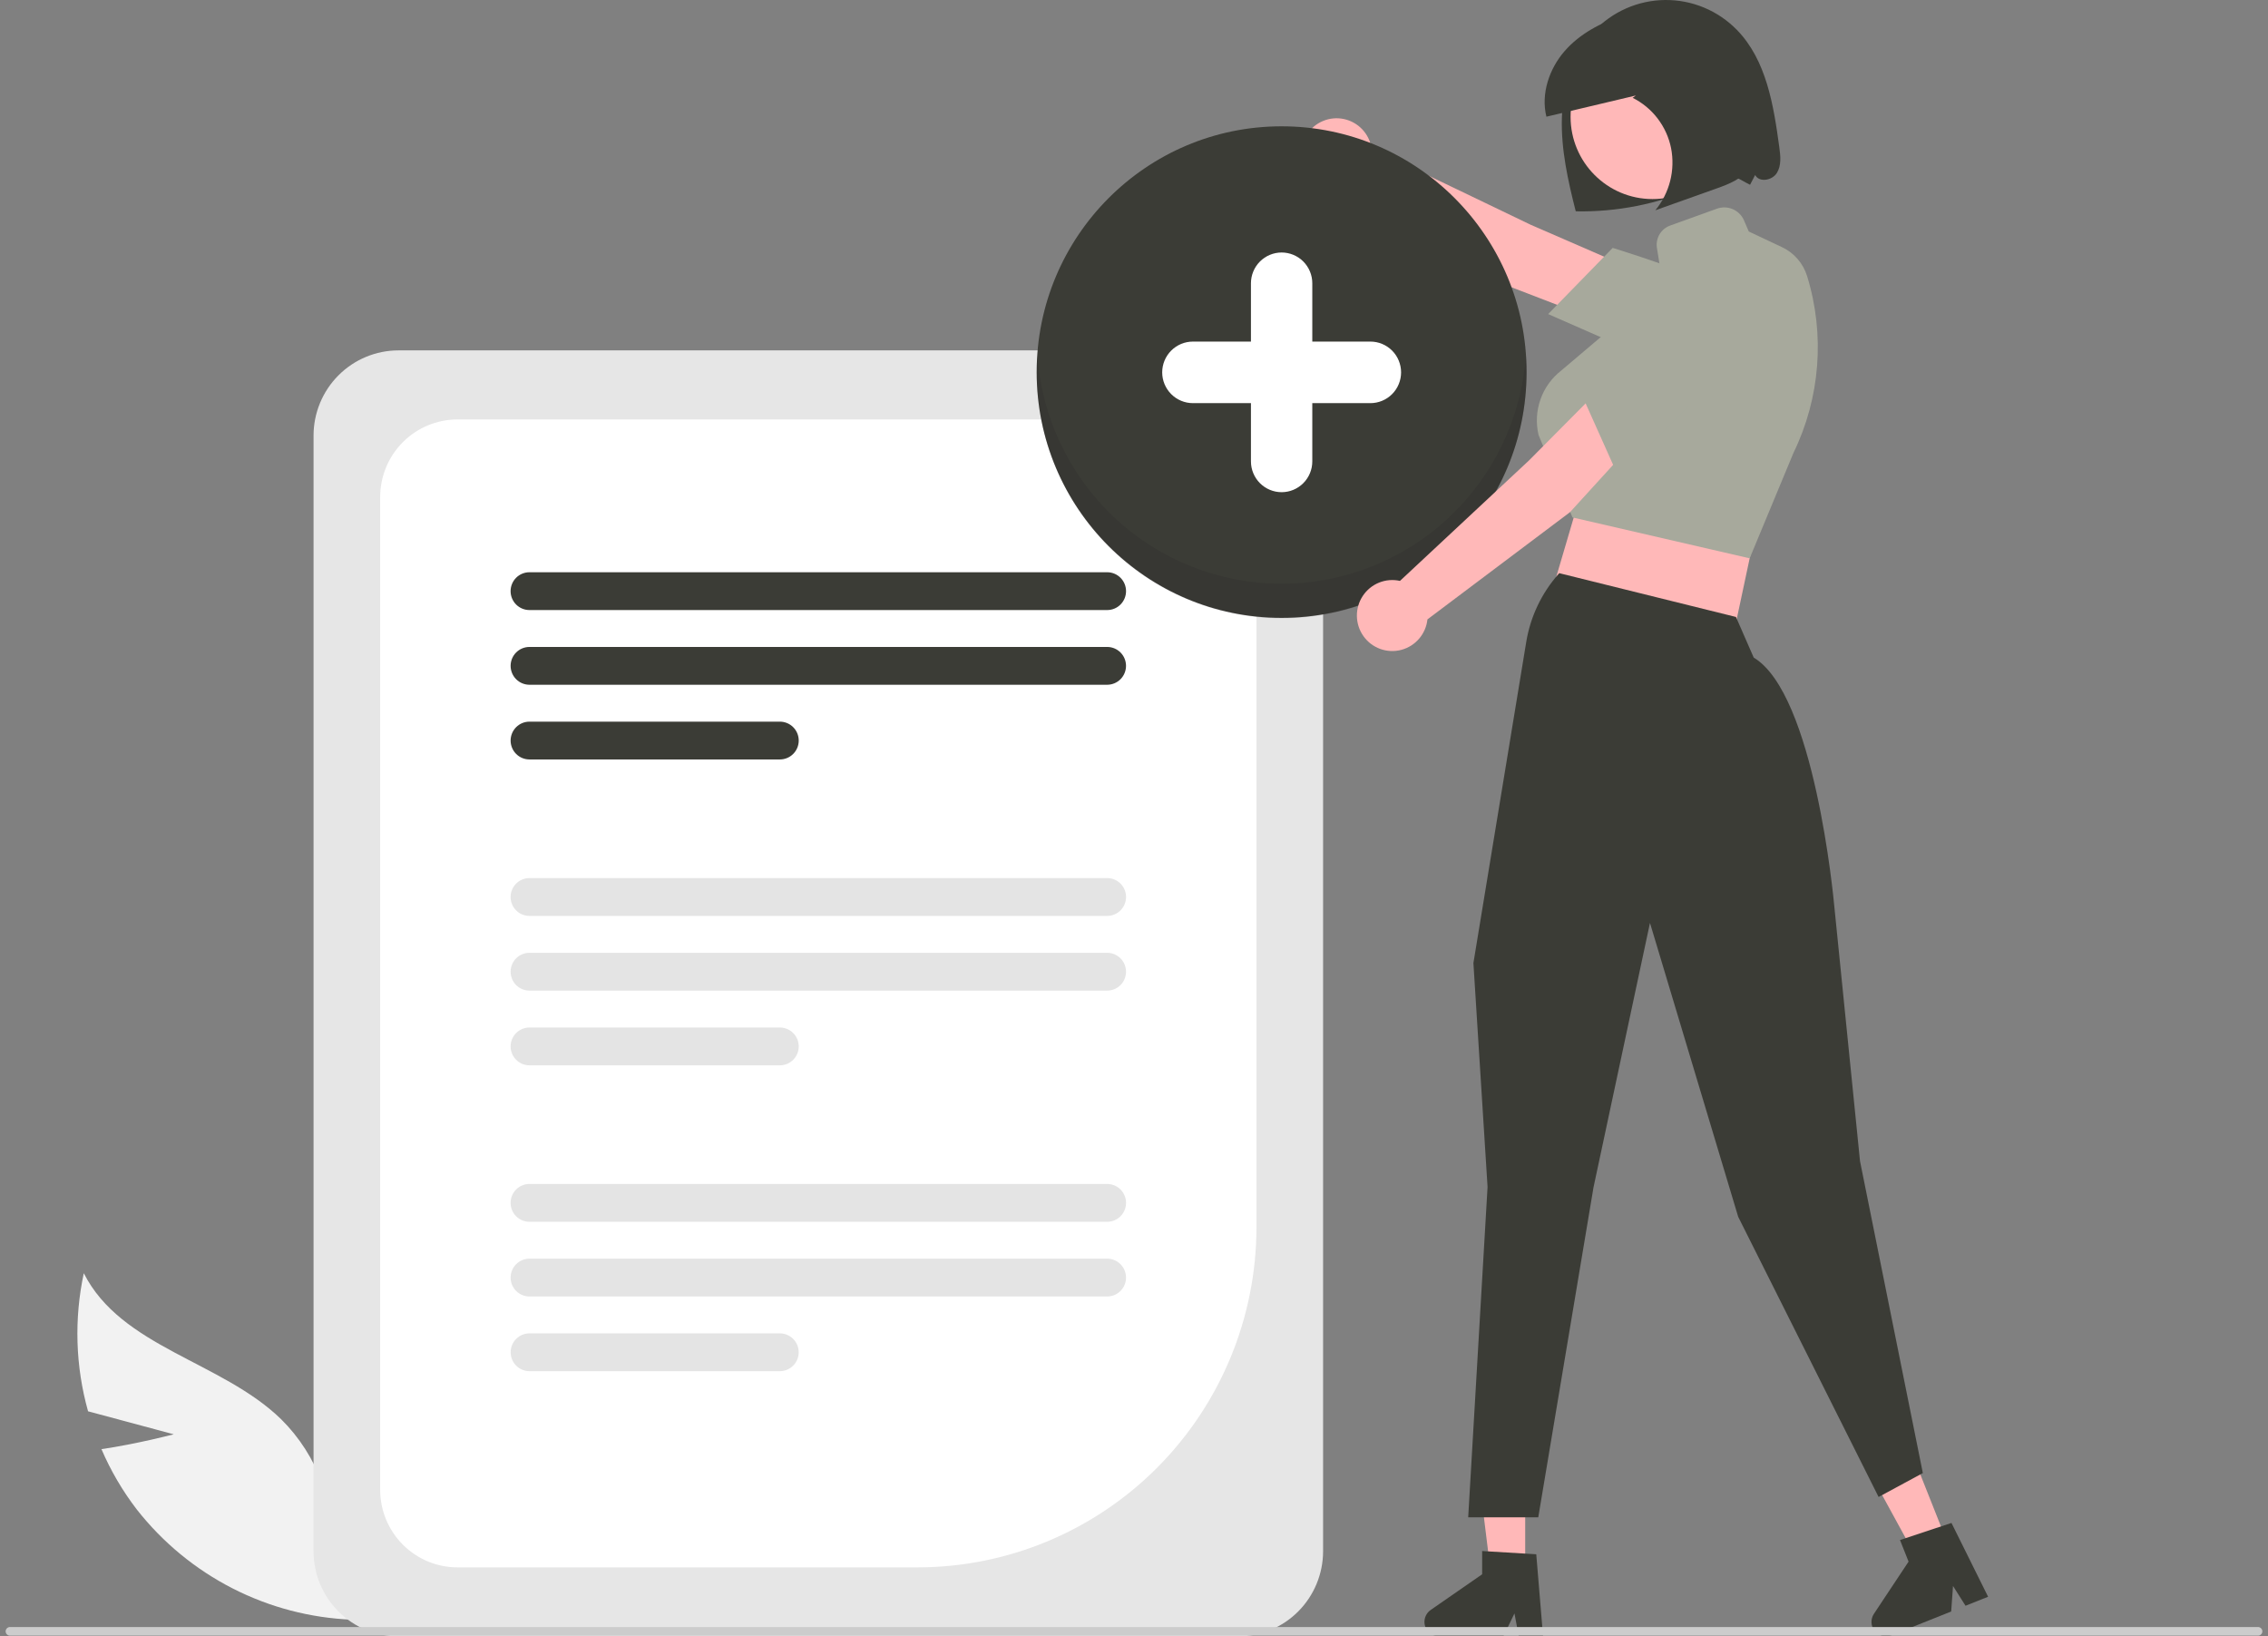 <svg width="201" height="145" viewBox="0 0 201 145" fill="none" xmlns="http://www.w3.org/2000/svg">
<rect x="0" y="0" width="201" height="145" fill="#808080" stroke="none"/>
<g clip-path="url(#clip0_2835_18626)">
<path d="M157.69 13.047C157.185 9.33 156.551 5.339 153.938 2.655C153.108 1.804 152.116 1.129 151.02 0.673C149.924 0.217 148.747 -0.012 147.56 0C146.374 0.013 145.202 0.266 144.116 0.745C143.029 1.224 142.051 1.918 141.239 2.787C139.337 4.823 138.496 7.682 138.42 10.472C138.343 13.261 138.962 16.02 139.649 18.724C143.285 18.797 146.894 18.084 150.231 16.635C151.049 16.234 151.897 15.9 152.768 15.635C153.65 15.41 154.278 15.977 155.098 16.372L155.548 15.507C155.917 16.195 157.058 15.991 157.472 15.329C157.886 14.668 157.795 13.821 157.69 13.047Z" fill="#3B3C36"/>
<path d="M142.504 28.743L143.557 23.348L135.663 19.919L121.552 13.137C121.453 12.508 121.167 11.924 120.73 11.461C120.293 10.999 119.727 10.68 119.106 10.548C118.485 10.415 117.838 10.475 117.252 10.719C116.665 10.963 116.166 11.38 115.821 11.915C115.476 12.45 115.301 13.077 115.319 13.714C115.337 14.35 115.547 14.967 115.922 15.481C116.297 15.995 116.818 16.383 117.417 16.594C118.017 16.804 118.666 16.827 119.278 16.66L132.715 24.978L142.504 28.743Z" fill="#FFB8B8"/>
<path d="M137.205 27.83L142.922 21.967L143.036 22.001C143.107 22.023 150.21 24.195 154.738 26.403C155.25 26.633 155.706 26.973 156.073 27.398C156.441 27.823 156.711 28.324 156.866 28.865C157.091 29.622 157.091 30.429 156.866 31.187C156.641 31.944 156.2 32.619 155.597 33.129C154.978 33.685 154.212 34.05 153.392 34.181C152.571 34.312 151.73 34.203 150.969 33.868L137.205 27.83Z" fill="#A7A99C"/>
<path d="M137.188 53.606L153.264 57.916L156.51 42.68L141.755 38.099L137.188 53.606Z" fill="#FFB8B8"/>
<path d="M155.063 49.471L139.359 45.848L136.352 38.536C136.107 37.492 136.166 36.4 136.523 35.389C136.879 34.378 137.518 33.492 138.362 32.835L144.1 27.975L147.176 24.033L146.841 21.944C146.781 21.527 146.869 21.101 147.088 20.741C147.308 20.382 147.646 20.11 148.044 19.974L152.143 18.499C152.596 18.329 153.097 18.338 153.544 18.525C153.991 18.711 154.35 19.061 154.55 19.503L154.984 20.512C154.984 20.512 156.838 21.387 157.883 21.879C158.421 22.124 158.901 22.481 159.292 22.925C159.683 23.369 159.976 23.892 160.152 24.457C161.751 29.643 161.32 35.246 158.946 40.125L155.063 49.471Z" fill="#A7A99C"/>
<path d="M15.397 127.089L7.804 125.051C6.687 121.064 6.558 116.864 7.426 112.815C10.739 119.385 19.636 120.623 24.907 125.746C26.538 127.357 27.788 129.315 28.563 131.475C29.337 133.636 29.617 135.944 29.382 138.228L31.201 143.515C27.509 143.368 23.892 142.42 20.601 140.737C17.309 139.053 14.42 136.673 12.133 133.762C10.866 132.116 9.811 130.316 8.992 128.405C12.17 127.938 15.397 127.089 15.397 127.089Z" fill="#F2F2F2"/>
<path d="M109.735 145H35.311C33.316 144.998 31.404 144.202 29.994 142.787C28.583 141.372 27.79 139.454 27.788 137.453V38.594C27.79 36.593 28.583 34.675 29.994 33.26C31.404 31.845 33.316 31.049 35.311 31.047H109.735C111.73 31.049 113.642 31.845 115.052 33.26C116.463 34.675 117.256 36.593 117.258 38.594V137.453C117.256 139.454 116.463 141.372 115.052 142.787C113.642 144.202 111.73 144.998 109.735 145Z" fill="#E6E6E6"/>
<path d="M81.329 138.881H40.542C38.726 138.879 36.985 138.154 35.701 136.866C34.416 135.577 33.694 133.831 33.692 132.009V44.038C33.694 42.216 34.416 40.469 35.701 39.181C36.985 37.892 38.726 37.168 40.542 37.166H104.504C106.32 37.168 108.061 37.892 109.345 39.181C110.629 40.469 111.352 42.216 111.354 44.038V108.761C111.345 116.747 108.178 124.402 102.55 130.049C96.921 135.695 89.29 138.872 81.329 138.881Z" fill="white"/>
<path d="M98.123 54.055H46.923C46.703 54.055 46.486 54.012 46.283 53.928C46.081 53.844 45.897 53.721 45.741 53.566C45.586 53.41 45.463 53.226 45.379 53.023C45.294 52.819 45.251 52.602 45.251 52.382C45.251 52.162 45.293 51.944 45.377 51.741C45.461 51.537 45.584 51.352 45.738 51.197C45.893 51.041 46.077 50.917 46.28 50.833C46.482 50.748 46.699 50.705 46.918 50.705H98.123C98.566 50.704 98.991 50.88 99.304 51.194C99.618 51.508 99.794 51.933 99.795 52.378C99.795 52.822 99.62 53.248 99.307 53.563C98.994 53.877 98.57 54.054 98.127 54.055H98.123Z" fill="#3B3C36"/>
<path d="M98.123 60.674H46.923C46.48 60.674 46.055 60.497 45.742 60.183C45.429 59.869 45.253 59.443 45.253 58.999C45.253 58.554 45.429 58.128 45.742 57.814C46.055 57.5 46.48 57.324 46.923 57.324H98.123C98.566 57.324 98.99 57.5 99.304 57.814C99.617 58.128 99.793 58.554 99.793 58.999C99.793 59.443 99.617 59.869 99.304 60.183C98.99 60.497 98.566 60.674 98.123 60.674Z" fill="#3B3C36"/>
<path d="M69.117 67.293H46.923C46.48 67.293 46.055 67.117 45.742 66.803C45.429 66.489 45.253 66.062 45.253 65.618C45.253 65.174 45.429 64.748 45.742 64.433C46.055 64.119 46.48 63.943 46.923 63.943H69.117C69.559 63.943 69.984 64.119 70.297 64.433C70.611 64.748 70.787 65.174 70.787 65.618C70.787 66.062 70.611 66.489 70.297 66.803C69.984 67.117 69.559 67.293 69.117 67.293Z" fill="#3B3C36"/>
<path d="M98.123 81.156H46.923C46.48 81.157 46.055 80.981 45.741 80.667C45.428 80.353 45.251 79.927 45.251 79.483C45.25 79.039 45.426 78.613 45.738 78.298C46.051 77.984 46.476 77.806 46.918 77.806H98.123C98.566 77.805 98.991 77.981 99.304 78.295C99.618 78.609 99.794 79.035 99.795 79.479C99.795 79.923 99.62 80.35 99.307 80.664C98.994 80.978 98.57 81.156 98.127 81.156H98.123Z" fill="#E4E4E4"/>
<path d="M98.123 87.775H46.923C46.48 87.775 46.055 87.599 45.742 87.285C45.429 86.971 45.253 86.544 45.253 86.1C45.253 85.656 45.429 85.23 45.742 84.916C46.055 84.602 46.48 84.425 46.923 84.425H98.123C98.566 84.425 98.99 84.602 99.304 84.916C99.617 85.23 99.793 85.656 99.793 86.1C99.793 86.544 99.617 86.971 99.304 87.285C98.99 87.599 98.566 87.775 98.123 87.775Z" fill="#E4E4E4"/>
<path d="M69.117 94.395H46.923C46.48 94.395 46.055 94.218 45.742 93.904C45.429 93.59 45.253 93.164 45.253 92.719C45.253 92.275 45.429 91.849 45.742 91.535C46.055 91.221 46.48 91.044 46.923 91.044H69.117C69.559 91.044 69.984 91.221 70.297 91.535C70.611 91.849 70.787 92.275 70.787 92.719C70.787 93.164 70.611 93.59 70.297 93.904C69.984 94.218 69.559 94.395 69.117 94.395Z" fill="#E4E4E4"/>
<path d="M98.123 108.258H46.923C46.48 108.258 46.055 108.082 45.741 107.769C45.428 107.455 45.251 107.029 45.251 106.585C45.25 106.14 45.426 105.714 45.738 105.4C46.051 105.085 46.476 104.908 46.918 104.907H98.123C98.566 104.907 98.991 105.083 99.304 105.397C99.618 105.71 99.794 106.136 99.795 106.58C99.795 107.025 99.62 107.451 99.307 107.766C98.994 108.08 98.57 108.257 98.127 108.258H98.123Z" fill="#E4E4E4"/>
<path d="M98.123 114.877H46.923C46.48 114.877 46.055 114.7 45.742 114.386C45.429 114.072 45.253 113.646 45.253 113.202C45.253 112.758 45.429 112.331 45.742 112.017C46.055 111.703 46.48 111.527 46.923 111.527H98.123C98.566 111.527 98.99 111.703 99.304 112.017C99.617 112.331 99.793 112.758 99.793 113.202C99.793 113.646 99.617 114.072 99.304 114.386C98.99 114.7 98.566 114.877 98.123 114.877Z" fill="#E4E4E4"/>
<path d="M69.117 121.496H46.923C46.48 121.495 46.056 121.318 45.744 121.004C45.431 120.69 45.256 120.265 45.256 119.821C45.256 119.377 45.431 118.952 45.744 118.638C46.056 118.323 46.48 118.147 46.923 118.146H69.117C69.559 118.147 69.983 118.323 70.295 118.638C70.608 118.952 70.783 119.377 70.783 119.821C70.783 120.265 70.608 120.69 70.295 121.004C69.983 121.318 69.559 121.495 69.117 121.496Z" fill="#E4E4E4"/>
<path d="M113.583 54.747C125.572 54.747 135.291 44.997 135.291 32.969C135.291 20.942 125.572 11.192 113.583 11.192C101.594 11.192 91.875 20.942 91.875 32.969C91.875 44.997 101.594 54.747 113.583 54.747Z" fill="#3B3C36"/>
<path opacity="0.16" d="M113.583 51.73C108.091 51.729 102.803 49.64 98.786 45.883C94.769 42.126 92.32 36.981 91.934 31.485C91.899 31.992 91.875 32.502 91.875 33.018C91.877 38.793 94.165 44.33 98.236 48.412C102.307 52.494 107.827 54.787 113.583 54.787C119.339 54.787 124.859 52.494 128.93 48.412C133.001 44.33 135.289 38.793 135.291 33.018C135.291 32.502 135.267 31.992 135.232 31.485C134.846 36.981 132.397 42.126 128.38 45.883C124.363 49.64 119.075 51.729 113.583 51.73Z" fill="#231F20"/>
<path d="M113.583 43.611C112.862 43.611 112.171 43.323 111.661 42.812C111.152 42.3 110.865 41.607 110.864 40.884V25.104C110.864 24.745 110.934 24.39 111.07 24.059C111.207 23.728 111.407 23.427 111.66 23.173C111.912 22.92 112.212 22.719 112.542 22.581C112.872 22.444 113.226 22.373 113.583 22.373C113.94 22.373 114.294 22.444 114.624 22.581C114.954 22.719 115.254 22.92 115.506 23.173C115.759 23.427 115.959 23.728 116.095 24.059C116.232 24.39 116.302 24.745 116.301 25.104V40.884C116.301 41.607 116.014 42.3 115.504 42.812C114.995 43.323 114.304 43.611 113.583 43.611Z" fill="white"/>
<path d="M102.999 32.994C103 32.271 103.287 31.578 103.796 31.066C104.306 30.555 104.997 30.267 105.718 30.267H121.448C121.805 30.266 122.159 30.337 122.489 30.473C122.82 30.61 123.12 30.811 123.372 31.064C123.625 31.318 123.826 31.618 123.962 31.95C124.099 32.281 124.17 32.635 124.17 32.994C124.17 33.352 124.099 33.707 123.962 34.038C123.826 34.369 123.625 34.67 123.372 34.923C123.12 35.177 122.82 35.377 122.489 35.514C122.159 35.651 121.805 35.721 121.448 35.721H105.718C104.997 35.72 104.306 35.433 103.796 34.921C103.287 34.41 103 33.717 102.999 32.994Z" fill="white"/>
<path d="M146.216 37.621L141.596 34.664L135.527 40.778L124.071 51.471C123.451 51.332 122.804 51.386 122.215 51.624C121.626 51.863 121.124 52.275 120.773 52.806C120.423 53.337 120.242 53.963 120.254 54.6C120.266 55.237 120.47 55.855 120.84 56.373C121.209 56.891 121.727 57.284 122.324 57.5C122.922 57.717 123.57 57.746 124.185 57.584C124.799 57.422 125.35 57.078 125.764 56.595C126.179 56.113 126.438 55.515 126.506 54.882L139.141 45.382L146.216 37.621Z" fill="#FFB8B8"/>
<path d="M143.43 42.234L140.083 34.751L140.157 34.658C140.203 34.6 144.818 28.763 148.523 25.344C148.924 24.95 149.406 24.649 149.935 24.462C150.464 24.274 151.027 24.205 151.586 24.258C152.371 24.325 153.119 24.621 153.739 25.108C154.359 25.596 154.824 26.254 155.076 27.003C155.366 27.785 155.424 28.633 155.246 29.447C155.067 30.262 154.658 31.007 154.068 31.594L143.43 42.234Z" fill="#A7A99C"/>
<path d="M146.453 17.638C150.464 17.638 153.716 14.376 153.716 10.353C153.716 6.329 150.464 3.067 146.453 3.067C142.443 3.067 139.191 6.329 139.191 10.353C139.191 14.376 142.443 17.638 146.453 17.638Z" fill="#FFB8B8"/>
<path d="M135.17 139.782H132.168L130.739 128.165H135.17V139.782Z" fill="#FFB8B8"/>
<path d="M136.755 145H134.602L134.218 142.961L133.233 145H127.523C127.249 145 126.983 144.912 126.762 144.75C126.542 144.587 126.379 144.358 126.297 144.096C126.216 143.833 126.22 143.552 126.309 143.293C126.399 143.033 126.568 142.809 126.794 142.653L131.354 139.493V137.432L136.15 137.719L136.755 145Z" fill="#3B3C36"/>
<path d="M172.798 137.223L170.009 138.337L164.398 128.074L168.515 126.43L172.798 137.223Z" fill="#FFB8B8"/>
<path d="M176.194 141.484L174.194 142.282L173.085 140.53L172.922 142.79L167.617 144.909C167.363 145.01 167.083 145.028 166.818 144.958C166.553 144.889 166.317 144.736 166.145 144.523C165.972 144.31 165.873 144.047 165.86 143.772C165.847 143.498 165.922 143.227 166.074 142.998L169.146 138.371L168.386 136.456L172.948 134.943L176.194 141.484Z" fill="#3B3C36"/>
<path d="M136.328 134.445H130.118L131.834 105.176L130.58 85.337L130.582 85.322L135.262 56.883C135.63 54.641 136.625 52.549 138.131 50.851L138.188 50.787L153.848 54.667L155.423 58.268C160.799 61.476 162.497 79.566 162.567 80.336L164.843 102.886L170.411 130.524L166.49 132.642L166.424 132.511L154.046 107.818L146.228 81.778L141.222 105.215L136.328 134.445Z" fill="#3B3C36"/>
<path d="M155.447 10.696C155.19 9.002 154.922 7.295 154.318 5.7C153.714 4.106 152.741 2.612 151.345 1.709C149.135 0.279 146.273 0.554 143.795 1.377C141.879 2.013 140.008 2.98 138.657 4.535C137.305 6.089 136.546 8.308 137.049 10.34C139.692 9.714 142.336 9.087 144.979 8.461L144.69 8.666C145.558 9.1 146.316 9.727 146.906 10.499C147.496 11.271 147.904 12.167 148.097 13.121C148.286 14.085 148.259 15.081 148.018 16.034C147.776 16.987 147.327 17.874 146.702 18.632C148.504 17.99 150.307 17.349 152.11 16.707C153.223 16.311 154.413 15.855 155.073 14.839C155.838 13.662 155.661 12.101 155.447 10.696Z" fill="#3B3C36"/>
<path d="M0.881 144.93H200.119C200.22 144.93 200.317 144.89 200.388 144.818C200.46 144.746 200.5 144.649 200.5 144.548C200.5 144.447 200.46 144.35 200.388 144.278C200.317 144.206 200.22 144.166 200.119 144.166H0.881C0.78 144.166 0.683 144.206 0.612 144.278C0.54 144.35 0.5 144.447 0.5 144.548C0.5 144.649 0.54 144.746 0.612 144.818C0.683 144.89 0.78 144.93 0.881 144.93Z" fill="#CCCCCC"/>
</g>
<defs>
<clipPath id="clip0_2835_18626">
<rect width="200" height="145" fill="white" transform="translate(0.5)"/>
</clipPath>
</defs>
</svg>
